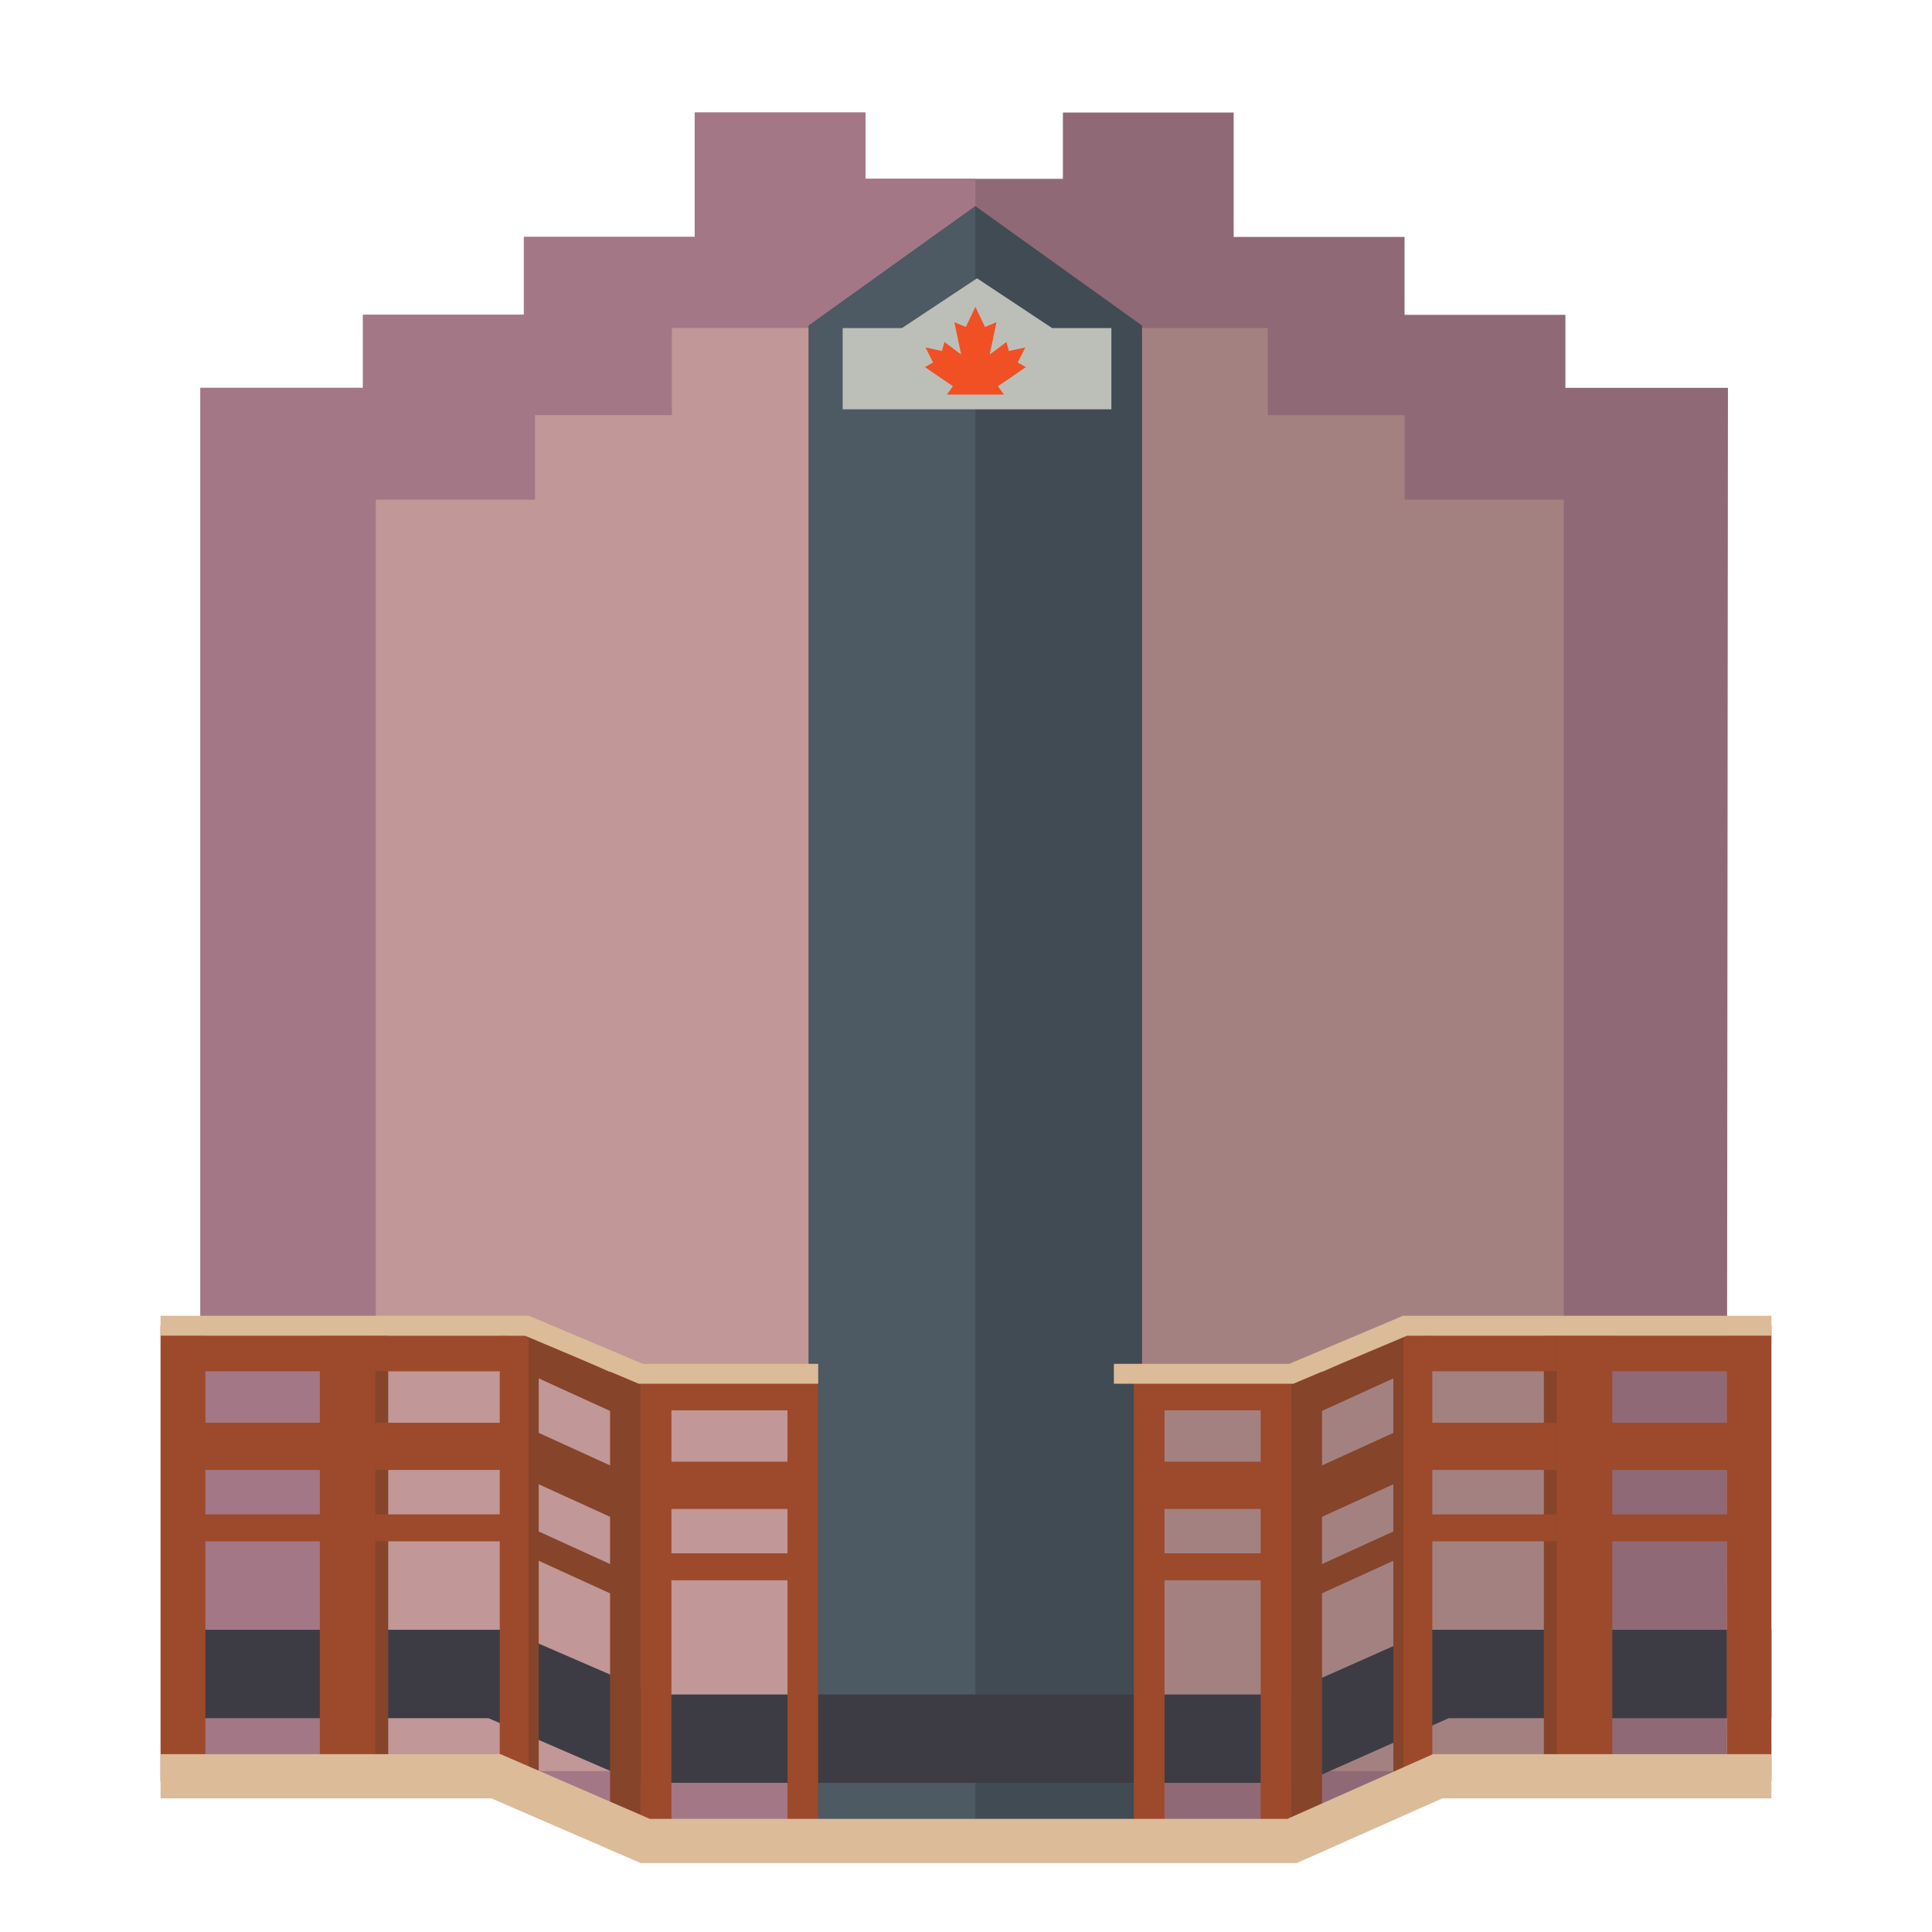 <?xml version="1.0" encoding="utf-8"?>
<!-- Generator: Adobe Illustrator 16.0.0, SVG Export Plug-In . SVG Version: 6.00 Build 0)  -->
<!DOCTYPE svg PUBLIC "-//W3C//DTD SVG 1.1//EN" "http://www.w3.org/Graphics/SVG/1.1/DTD/svg11.dtd">
<svg version="1.1" id="Layer_1" xmlns="http://www.w3.org/2000/svg" xmlns:xlink="http://www.w3.org/1999/xlink" x="0px" y="0px"
	 width="100px" height="100px" viewBox="0 0 100 100" enable-background="new 0 0 100 100" xml:space="preserve">
<g>
	<polygon fill="#906976" points="81.025,20.074 81.025,16.297 72.699,16.297 72.699,12.263 63.855,12.263 63.855,5.824 
		55.016,5.824 55.016,9.257 44.798,9.257 44.798,5.824 35.958,5.824 35.958,12.263 27.116,12.263 27.116,16.297 18.788,16.297 
		18.788,20.074 10.375,20.074 10.375,91.939 25.867,92.024 33.512,95.533 66.879,95.288 74.41,91.939 89.373,92.183 89.439,20.074 	
		"/>
	<polygon fill="#A47786" points="50.486,9.257 44.798,9.257 44.798,5.824 35.958,5.824 35.958,12.263 27.116,12.263 27.116,16.297 
		18.788,16.297 18.788,20.074 10.375,20.074 10.375,91.939 25.867,92.024 33.512,95.533 50.486,95.408 	"/>
	<polygon fill="#A48181" points="72.699,25.865 72.699,21.487 65.619,21.487 65.619,16.98 49.905,16.98 47.139,16.98 34.776,16.98 
		34.776,21.487 27.694,21.487 27.694,25.865 19.453,25.865 19.453,91.669 27.694,91.669 34.776,91.669 35.934,91.669 47.139,91.669 
		49.905,91.669 64.459,91.669 65.619,91.669 72.699,91.669 80.939,91.669 80.939,25.865 	"/>
	<polygon fill="#C19797" points="50.486,16.98 49.905,16.98 47.139,16.98 34.776,16.98 34.776,21.487 27.694,21.487 27.694,25.865 
		19.453,25.865 19.453,91.669 27.694,91.669 34.776,91.669 35.934,91.669 47.139,91.669 49.905,91.669 50.486,91.669 	"/>
	<polygon fill="#414B54" points="50.486,10.67 41.86,16.851 41.86,95.145 59.113,95.145 59.113,16.851 	"/>
	<polygon fill="#4D5963" points="50.486,10.67 41.86,16.851 41.86,95.145 50.486,95.145 	"/>
	<polyline fill="none" stroke="#3D3C45" stroke-width="4.575" stroke-miterlimit="10" points="9.472,86.646 25.76,86.646 
		33.487,89.993 41.985,89.993 66.969,89.993 74.5,86.646 91.689,86.646 	"/>
	<rect x="89.373" y="68.618" fill="#9C4A2B" width="2.316" height="23.564"/>
	<rect x="79.91" y="68.618" fill="#86442A" width="2.875" height="23.564"/>
	<rect x="65.252" y="71.151" fill="#9C4A2B" width="1.586" height="23.564"/>
	<rect x="58.688" y="71.151" fill="#9C4A2B" width="1.588" height="23.564"/>
	<rect x="58.854" y="80.4" fill="#9C4A2B" width="6.828" height="1.395"/>
	<rect x="58.854" y="71.151" fill="#9C4A2B" width="6.828" height="1.846"/>
	<rect x="58.854" y="75.657" fill="#9C4A2B" width="6.828" height="2.446"/>
	<rect x="73.75" y="78.383" fill="#9C4A2B" width="6.826" height="1.395"/>
	<rect x="73.75" y="69.132" fill="#9C4A2B" width="6.826" height="1.846"/>
	<rect x="73.75" y="73.641" fill="#9C4A2B" width="6.826" height="2.443"/>
	<polygon fill="#86442A" points="72.992,80.387 68.312,82.522 68.262,81.03 72.936,78.895 	"/>
	<polygon fill="#86442A" points="72.719,71.071 68.041,73.205 67.969,71.232 72.645,69.097 	"/>
	<polygon fill="#86442A" points="72.729,76.547 68.053,78.681 67.955,76.064 72.637,73.931 	"/>
	<rect x="82.977" y="78.383" fill="#9C4A2B" width="6.826" height="1.395"/>
	<rect x="82.977" y="69.132" fill="#9C4A2B" width="6.826" height="1.846"/>
	<rect x="82.977" y="73.641" fill="#9C4A2B" width="6.826" height="2.443"/>
	<rect x="72.549" y="69.132" fill="#9C4A2B" width="1.588" height="23.564"/>
	<polygon fill="#86442A" points="66.838,71.179 68.428,70.526 68.428,94.091 66.838,94.743 	"/>
	<rect x="72.119" y="69.097" fill="#86442A" width="0.525" height="23.6"/>
	<rect x="80.576" y="68.618" fill="#9C4A2B" width="2.875" height="23.564"/>
	<polyline fill="none" stroke="#DCBB99" stroke-width="1.03" stroke-miterlimit="10" points="57.654,71.107 66.838,71.107 
		72.729,68.618 91.689,68.618 	"/>
	<rect x="8.31" y="68.618" fill="#9C4A2B" width="2.321" height="23.564"/>
	<rect x="17.219" y="68.618" fill="#86442A" width="2.875" height="23.564"/>
	<rect x="33.164" y="71.151" fill="#9C4A2B" width="1.588" height="23.564"/>
	<rect x="40.761" y="71.151" fill="#9C4A2B" width="1.588" height="23.564"/>
	<rect x="34.323" y="80.4" fill="#9C4A2B" width="6.825" height="1.395"/>
	<rect x="34.323" y="71.151" fill="#9C4A2B" width="6.825" height="1.846"/>
	<rect x="34.323" y="75.657" fill="#9C4A2B" width="6.825" height="2.446"/>
	<rect x="19.429" y="78.383" fill="#9C4A2B" width="6.825" height="1.395"/>
	<rect x="19.429" y="69.132" fill="#9C4A2B" width="6.825" height="1.846"/>
	<rect x="19.429" y="73.641" fill="#9C4A2B" width="6.825" height="2.443"/>
	<polygon fill="#86442A" points="27.013,80.387 31.689,82.522 31.743,81.03 27.064,78.895 	"/>
	<polygon fill="#86442A" points="27.286,71.071 31.961,73.205 32.035,71.232 27.359,69.097 	"/>
	<polygon fill="#86442A" points="27.274,76.547 31.953,78.681 32.049,76.064 27.369,73.931 	"/>
	<rect x="10.202" y="78.383" fill="#9C4A2B" width="6.823" height="1.395"/>
	<rect x="10.202" y="69.132" fill="#9C4A2B" width="6.823" height="1.846"/>
	<rect x="10.202" y="73.641" fill="#9C4A2B" width="6.823" height="2.443"/>
	<rect x="25.867" y="69.132" fill="#9C4A2B" width="1.588" height="23.564"/>
	<polygon fill="#86442A" points="33.164,71.179 31.577,70.526 31.577,94.091 33.164,94.743 	"/>
	<rect x="27.359" y="69.097" fill="#86442A" width="0.525" height="23.6"/>
	<rect x="16.554" y="68.618" fill="#9C4A2B" width="2.875" height="23.564"/>
	<polyline fill="none" stroke="#DCBB99" stroke-width="1.03" stroke-miterlimit="10" points="42.35,71.107 33.164,71.107 
		27.274,68.618 8.31,68.618 	"/>
	<polyline fill="none" stroke="#DCBB99" stroke-width="2.288" stroke-miterlimit="10" points="8.31,91.939 25.67,91.939 
		33.398,95.288 41.896,95.288 66.879,95.288 74.41,91.939 91.689,91.939 	"/>
	<polygon fill="#BCBFB8" points="54.455,16.98 50.571,14.405 46.686,16.98 43.616,16.98 43.616,21.187 57.525,21.187 57.525,16.98 	
		"/>
	<polygon fill="#F05023" points="53.1,19.003 52.678,18.762 53.072,17.984 52.219,18.168 52.094,17.699 51.225,18.352 
		51.578,16.678 50.984,16.924 50.488,15.882 49.99,16.924 49.398,16.678 49.75,18.352 48.882,17.699 48.757,18.168 47.903,17.984 
		48.299,18.762 47.876,19.003 49.322,19.99 49.011,20.424 50.488,20.424 51.965,20.424 51.654,19.99 	"/>
</g>
</svg>
